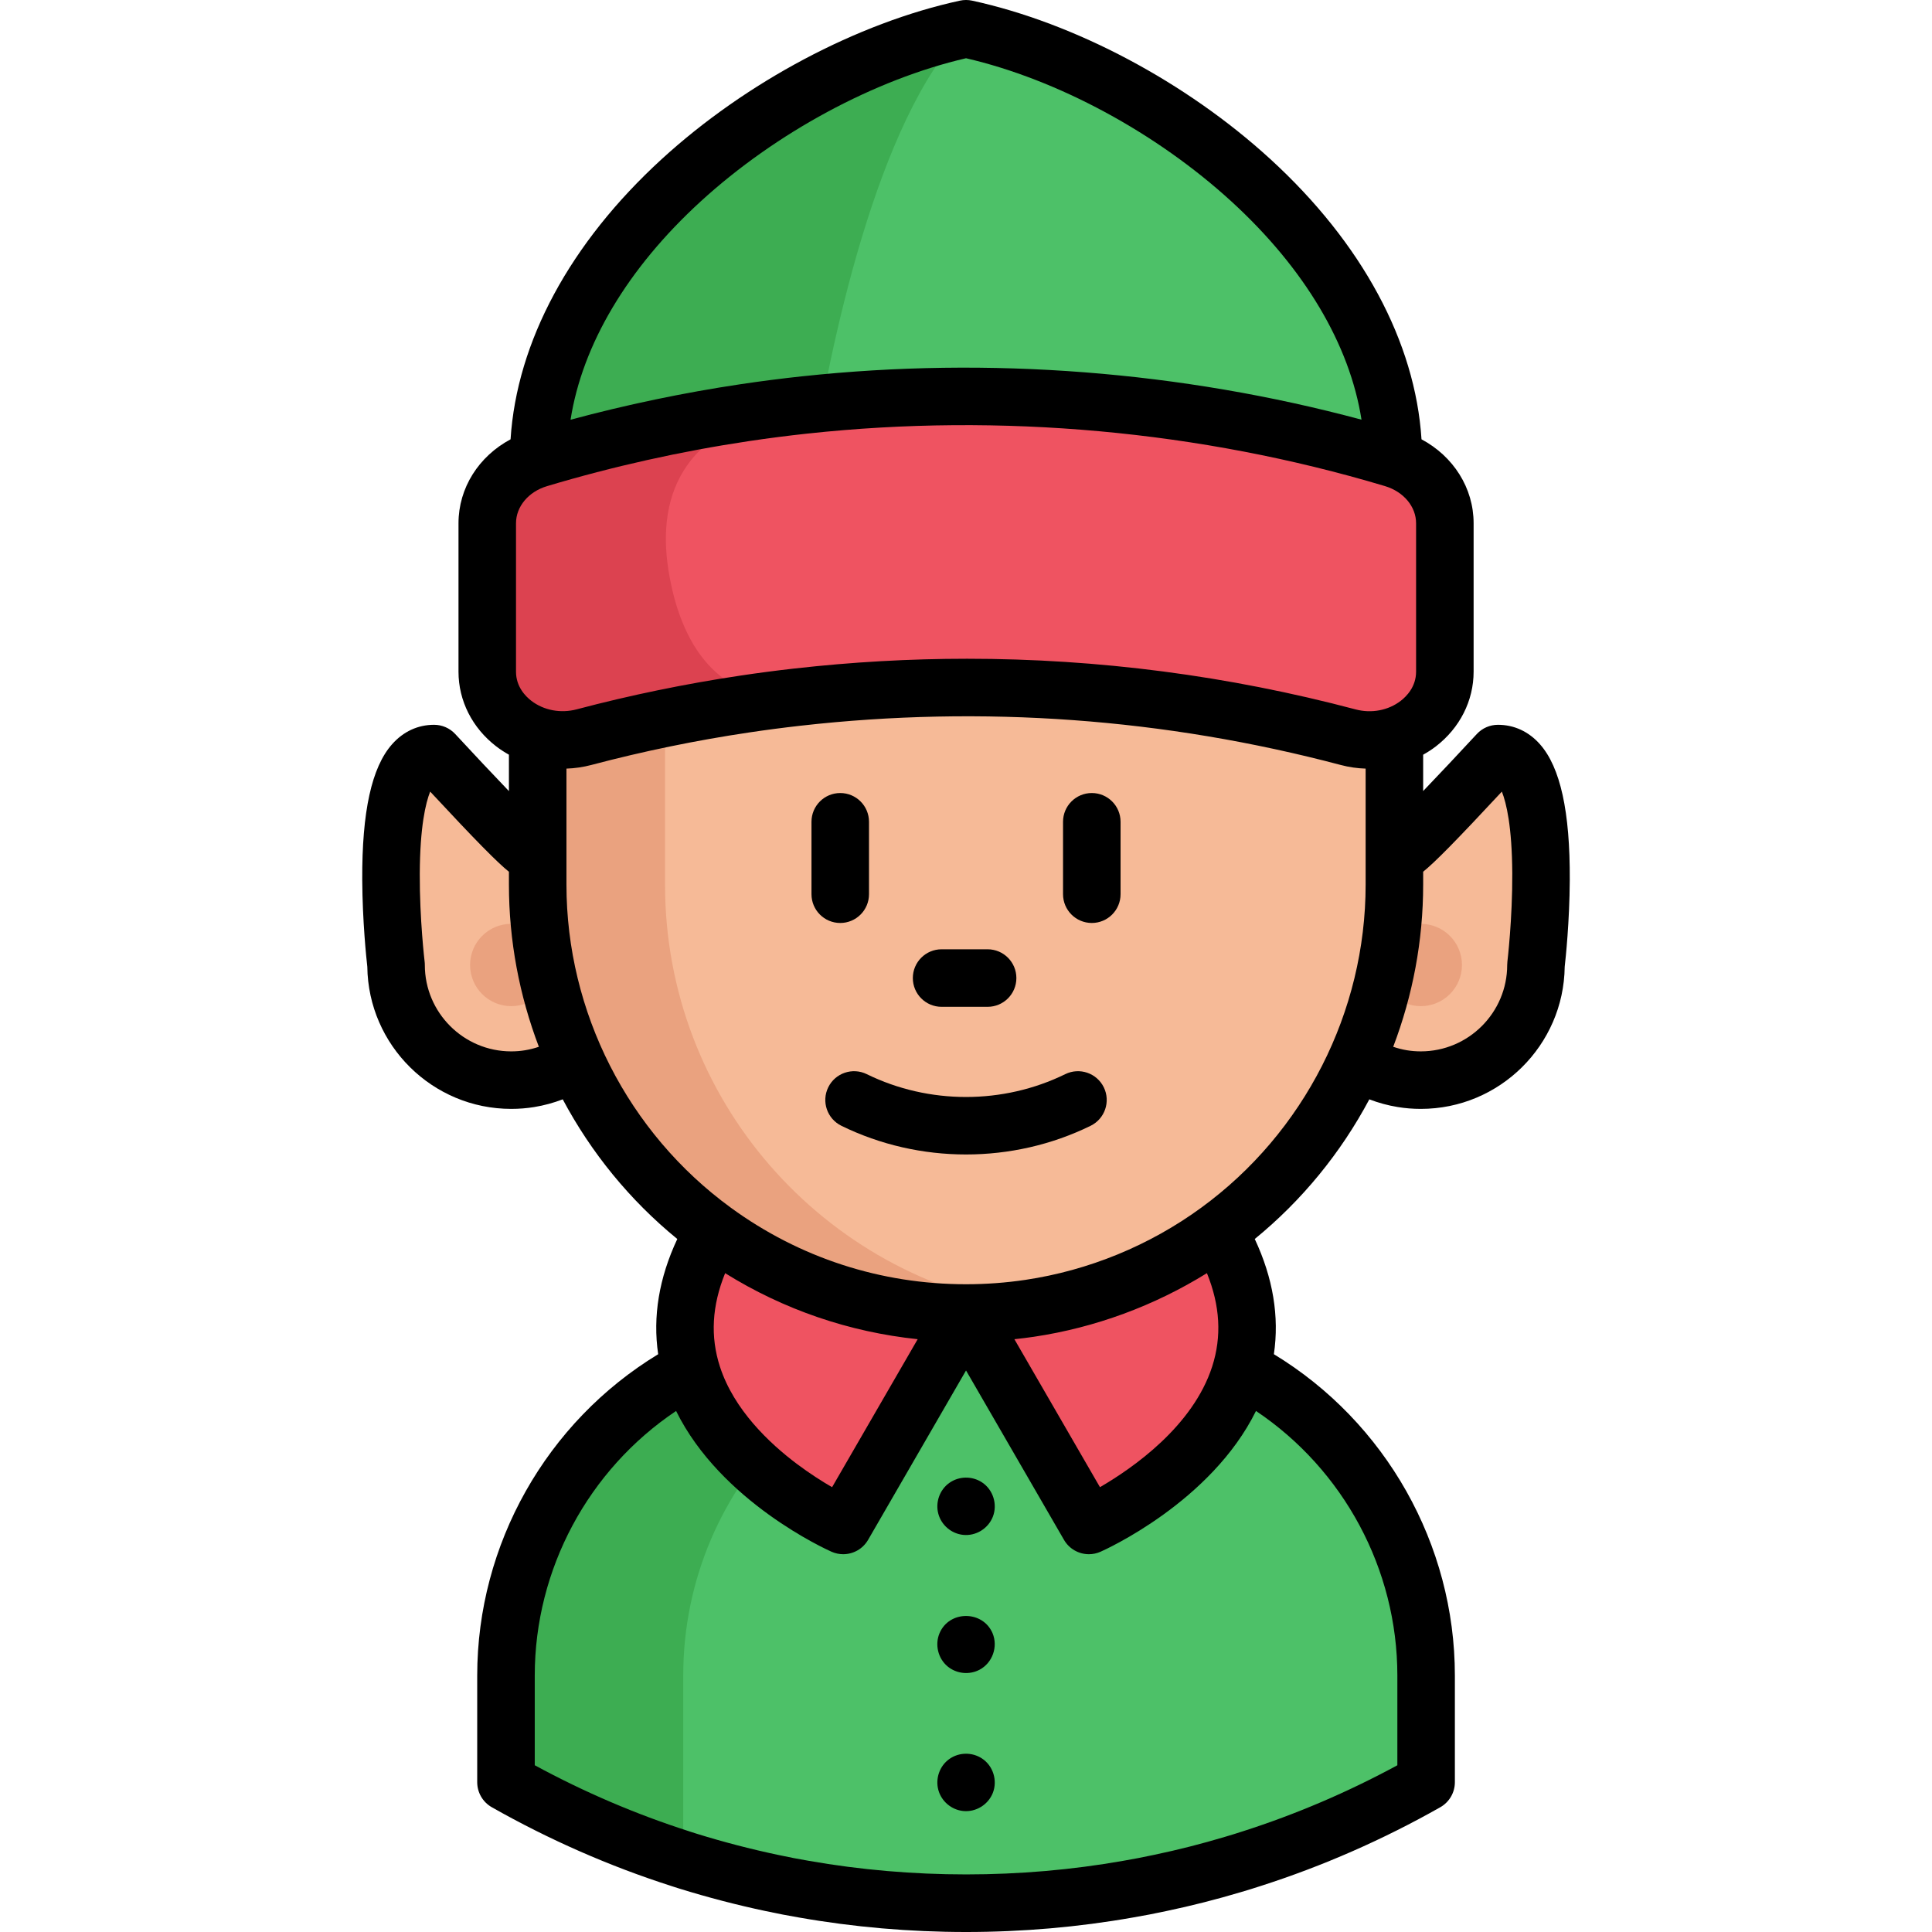 <svg height="511pt" viewBox="-95 0 511 511.999" width="511pt" xmlns="http://www.w3.org/2000/svg">
    <path d="m55.254 282.148c-3.152 1.828-6.656 3.098-10.387 3.707-1.582.262-3.219.395-4.887.395-16.848 0-30.516-13.656-30.516-30.516 0 0-6.77-56.035 10.078-56.035 0 0 23.742 25.66 25.324 25.914.711.109 1.414.25 2.102.422"
          fill="#f6ba97"/>
    <path d="m274.039 226.035c.688-.172 1.395-.312 2.102-.426 1.582-.25 25.324-25.91 25.324-25.91 16.848 0 10.078 56.031 10.078 56.031 0 16.859-13.668 30.516-30.516 30.516-1.668 0-3.305-.129-4.887-.395-3.727-.605-7.234-1.879-10.387-3.707"
          fill="#f6ba97"/>
    <g fill="#eaa27f">
        <path d="m50.891 255.734c0 6.023-4.883 10.906-10.906 10.906s-10.906-4.883-10.906-10.906 4.883-10.906 10.906-10.906 10.906 4.883 10.906 10.906zm0 0"/>
        <path d="m291.934 255.734c0 6.023-4.887 10.906-10.906 10.906-6.023 0-10.906-4.883-10.906-10.906s4.883-10.906 10.906-10.906c6.02 0 10.906 4.883 10.906 10.906zm0 0"/>
        <path d="m274.035 193.227v41.215c0 56.965-41.957 104.129-96.652 112.27-5.508.828-11.141 1.254-16.875 1.254-62.684 0-113.512-50.828-113.512-113.523v-41.215c0-11.09 1.598-21.816 4.566-31.949h217.906c2.98 10.133 4.566 20.859 4.566 31.949zm0 0"/>
    </g>
    <path d="m274.035 193.227v41.215c0 56.965-41.957 104.129-96.652 112.27-54.684-8.141-96.641-55.305-96.641-112.27v-41.215c0-11.102 1.586-21.816 4.566-31.949h184.16c2.98 10.133 4.566 20.859 4.566 31.949zm0 0"
          fill="#f6ba97"/>
    <path d="m282.434 444.035v28.273c-14.535 8.23-29.98 15.059-46.164 20.238-1.676.547-3.352 1.062-5.047 1.566-6.293 1.879-12.699 3.516-19.195 4.879-2.848.605-5.707 1.164-8.586 1.656-13.949 2.457-28.293 3.727-42.926 3.727-14.637 0-28.98-1.27-42.93-3.715-2.879-.496-5.738-1.051-8.586-1.656-7.547-1.598-14.953-3.535-22.223-5.797-.406-.133-.809-.254-1.211-.387-.273-.082-.539-.172-.809-.262-16.172-5.184-31.629-12.008-46.164-20.25v-28.273c0-34.113 18.566-63.891 46.164-79.758 7.059-4.07 14.707-7.223 22.785-9.293.484-.133.973-.242 1.457-.363 4.555-1.102 9.242-1.859 14.039-2.242 2.484-.203 4.988-.305 7.523-.305h59.891c7.078 0 13.969.789 20.586 2.305.332.078.664.148.988.23.484.113.969.234 1.445.363 8.082 2.082 15.738 5.234 22.797 9.305 27.586 15.879 46.164 45.656 46.164 79.758zm0 0"
          fill="#3dad52"/>
    <path d="m282.434 444.035v28.273c-31.293 17.758-66.852 28.887-104.75 31.473-4.461.312-8.957.504-13.473.566-1.234.02-2.465.027-3.695.027-1.254 0-2.508-.008-3.75-.027-4.695-.074-9.352-.273-13.977-.598-19.809-1.402-38.973-5.141-57.223-10.93v-48.789c0-25.695 10.535-48.93 27.535-65.605 16.594-16.301 39.352-26.352 64.441-26.352h12.91c.879 0 1.758.008 2.625.039h.121c.777.02 1.559.051 2.336.102.766.039 1.523.09 2.281.152.445.031.891.07 1.332.121.406.02.789.059 1.184.109.445.051.891.102 1.332.152.312.031.629.07.93.121.625.082 1.242.16 1.859.262.012-.012.02 0 .02 0 .758.121 1.516.242 2.262.375.758.141 1.508.281 2.266.434.746.152 1.484.312 2.23.484.746.172 1.496.352 2.242.555 39.668 10.215 68.961 46.215 68.961 89.055zm0 0"
          fill="#4dc168"/>
    <path d="m273.754 121.539h-226.496c0-55.715 62.941-103.012 113.25-113.918 50.309 10.906 113.246 58.203 113.246 113.918zm0 0"
          fill="#4dc168"/>
    <path d="m160.508 347.965-32.551 56.297s-63.418-28.02-34.25-78.039" fill="#ef5361"/>
    <path d="m160.508 347.965 32.555 56.297s63.418-28.02 34.25-78.039" fill="#ef5361"/>
    <path d="m160.508 7.621c-23.953 23.953-36.332 86.379-40.762 113.918h-72.484c-.004-55.715 62.938-103.012 113.246-113.918zm0 0"
          fill="#3dad52"/>
    <path d="m287.402 138.668v39.336c0 12.023-12.805 20.762-25.598 17.367-47.5-12.586-97.176-16.133-145.898-10.633-.031 0-.062.008-.094.008-4.66.531-9.297 1.133-13.934 1.828-14.34 2.137-28.555 5.062-42.59 8.777-12.824 3.402-25.66-5.293-25.66-17.336v-39.344c0-7.762 5.469-14.684 13.633-17.133 17.91-5.363 36.168-9.422 54.617-12.18 5.289-.789 10.594-1.473 15.914-2.043h.02c52.211-5.637 105.477-.902 155.926 14.215 8.176 2.445 13.664 9.379 13.664 17.137zm0 0"
          fill="#ef5361"/>
    <path d="m115.812 184.746c-4.66.531-9.297 1.133-13.934 1.828-14.34 2.137-28.555 5.062-42.59 8.777-12.824 3.402-25.66-5.293-25.66-17.336v-39.344c0-7.762 5.469-14.684 13.633-17.133 17.91-5.363 36.168-9.422 54.617-12.18 5.289-.789 10.594-1.473 15.914-2.043-31.902 4.793-39.289 23.5-36.18 43.555 3.113 20.055 13.406 35.68 34.199 33.875zm0 0"
          fill="#dc4250"/>
    <path d="m186.812 284.656c-16.473 8.074-36.145 8.074-52.621 0-3.781-1.852-8.348-.285-10.199 3.492-1.852 3.781-.289 8.348 3.492 10.199 10.34 5.066 21.676 7.598 33.02 7.598 11.336 0 22.68-2.531 33.02-7.598 3.777-1.852 5.344-6.418 3.492-10.199-1.855-3.781-6.418-5.344-10.203-3.492zm0 0"/>
    <path d="m154.031 266.816h12.199c4.207 0 7.621-3.414 7.621-7.621 0-4.211-3.414-7.625-7.621-7.625h-12.199c-4.211 0-7.621 3.414-7.621 7.625 0 4.207 3.41 7.621 7.621 7.621zm0 0"/>
    <path d="m193.84 210.16c-4.211 0-7.625 3.41-7.625 7.621v19.191c0 4.211 3.414 7.625 7.625 7.625 4.211 0 7.621-3.414 7.621-7.625v-19.191c0-4.211-3.414-7.621-7.621-7.621zm0 0"/>
    <path d="m134.793 236.973v-19.191c0-4.211-3.41-7.621-7.621-7.621s-7.621 3.41-7.621 7.621v19.191c0 4.211 3.41 7.625 7.621 7.625s7.621-3.414 7.621-7.625zm0 0"/>
    <path d="m312.605 197.234c-2.988-3.375-6.844-5.156-11.141-5.156-2.125 0-4.152.887-5.594 2.445-4.773 5.156-9.906 10.613-14.219 15.113v-9.629c1.16-.652 2.289-1.371 3.352-2.188 6.367-4.898 10.02-12.121 10.02-19.816v-39.332c0-9.363-5.375-17.746-13.809-22.25-1.656-25.812-15.734-52-40.07-74.266-22.285-20.395-51.828-36.086-79.02-41.984-1.062-.23-2.168-.23-3.23 0-27.191 5.898-56.734 21.59-79.02 41.984-24.336 22.27-38.418 48.453-40.07 74.27-8.426 4.5-13.797 12.883-13.797 22.246v39.344c0 7.684 3.645 14.895 10 19.785 1.066.82 2.195 1.547 3.363 2.203v9.648c-4.316-4.5-9.453-9.965-14.23-15.129-1.445-1.559-3.473-2.445-5.598-2.445-4.297 0-8.148 1.781-11.137 5.156-5.41 6.102-7.996 17.859-7.906 35.945.059 11.031 1.094 20.812 1.344 23.016.25 20.816 17.262 37.672 38.137 37.672 2.082 0 4.145-.164 6.113-.488 2.598-.426 5.113-1.113 7.539-2.043 7.504 14.098 17.773 26.738 30.359 37.012-4.848 10.344-6.535 20.566-5.066 30.535-29.637 17.992-47.957 50.398-47.957 85.156v28.262c0 2.746 1.477 5.281 3.863 6.633 15.168 8.594 31.18 15.621 47.496 20.852l.125.043c.285.098.57.191.859.277l1.203.383c7.586 2.352 15.293 4.359 22.887 5.965 3.16.676 6.078 1.238 8.867 1.711 14.488 2.547 29.375 3.836 44.25 3.836 14.883 0 29.773-1.293 44.203-3.84 2.852-.484 5.762-1.043 8.867-1.711 6.602-1.383 13.27-3.078 19.781-5.023 1.828-.535 3.551-1.07 5.23-1.621 16.414-5.258 32.426-12.281 47.594-20.871 2.387-1.355 3.863-3.887 3.863-6.633v-28.266c0-34.746-18.324-67.156-47.965-85.16 1.469-9.965-.219-20.188-5.066-30.531 12.586-10.273 22.855-22.914 30.359-37.008 2.418.93 4.93 1.617 7.508 2.035 1.988.332 4.051.496 6.137.496 20.871 0 37.883-16.855 38.133-37.672.25-2.203 1.289-11.984 1.344-23.016.09-18.086-2.496-29.844-7.902-35.945zm-222.441-143.832c19.941-18.246 46.117-32.355 70.344-37.969 24.23 5.613 50.406 19.723 70.348 37.969 19.383 17.738 31.34 37.93 34.457 57.816-47.727-12.832-98.699-16.812-148.148-11.5-.062.004-.121.012-.184.016-5.312.57-10.773 1.273-16.23 2.086-15.184 2.27-30.285 5.438-45.047 9.41 3.113-19.891 15.074-40.086 34.461-57.828zm-46.539 224.93c-1.168.195-2.395.293-3.645.293-12.625 0-22.895-10.27-22.895-22.891 0-.309-.016-.613-.055-.914-.012-.113-1.336-11.227-1.285-23.23.051-12.496 1.555-18.777 2.754-21.805 12.281 13.199 17.82 18.785 20.871 21.242v3.418c0 14.84 2.766 29.383 7.934 42.965-1.191.398-2.418.719-3.68.922zm231.188 165.707v23.773c-13.105 7.109-26.832 12.98-40.91 17.488-1.57.516-3.152 1.004-4.863 1.508-6.141 1.836-12.391 3.426-18.613 4.727-2.922.629-5.621 1.148-8.301 1.605-27.207 4.797-55.926 4.801-83.266 0-2.621-.441-5.324-.965-8.281-1.598-7.16-1.516-14.41-3.402-21.449-5.586l-1.211-.387c-.062-.02-.121-.039-.18-.055-.145-.043-.281-.09-.422-.137l-.238-.082c-14.035-4.496-27.762-10.371-40.863-17.484v-23.773c0-28.188 14.219-54.551 37.457-70.117 11.887 24.105 39.91 36.738 41.203 37.309 1 .441 2.047.652 3.078.652 2.645 0 5.199-1.383 6.602-3.809l25.953-44.883 25.957 44.883c1.402 2.426 3.953 3.809 6.602 3.809 1.035 0 2.078-.211 3.078-.652 1.293-.57 29.32-13.203 41.203-37.312 23.246 15.586 37.465 41.949 37.465 70.121zm-178.145-106.637c15.52 9.664 32.855 15.598 51.027 17.5l-22.684 39.219c-2.617-1.516-5.867-3.57-9.301-6.148-7.27-5.461-16.715-14.363-20.414-25.777-2.586-7.973-2.133-16.145 1.371-24.793zm76.656 17.5c1.738-.184 3.469-.391 5.188-.648 16.227-2.418 31.902-8.215 45.836-16.859 3.5 8.633 3.957 16.789 1.395 24.746-5.098 15.805-20.953 26.871-29.742 31.973zm93.082-120.461c0 33.727-16.293 65.738-43.59 85.629-13.695 10-29.793 16.605-46.555 19.105-5.18.773-10.48 1.164-15.754 1.164-22.582 0-44.129-7.008-62.316-20.277-27.285-19.883-43.574-51.891-43.574-85.621v-30.75c2.215-.074 4.438-.395 6.621-.973 13.676-3.621 27.73-6.516 41.77-8.605 4.426-.664 8.895-1.25 13.664-1.793.016 0 .031-.004.047-.004s.027-.004.043-.004c48.27-5.449 96.414-1.941 143.09 10.426 2.16.574 4.359.879 6.555.953zm-2.648-46.438c-33.738-8.941-68.207-13.426-102.949-13.426-15.215 0-30.48.859-45.758 2.586-.02 0-.035.004-.051.004s-.031.004-.047.004c-4.887.555-9.664 1.184-14.199 1.863-14.59 2.176-29.199 5.184-43.422 8.949-4.23 1.121-8.727.273-12.031-2.27-1.512-1.16-4.051-3.711-4.051-7.699v-39.344c0-4.41 3.297-8.359 8.199-9.828.016-.008.035-.012.051-.016s.027-.008.039-.012c17.371-5.199 35.359-9.211 53.461-11.918 5.195-.773 10.391-1.441 15.445-1.988.062-.004.125-.008.188-.016 51.137-5.516 103.961-.715 152.781 13.895.059.02.117.039.18.055 4.895 1.488 8.184 5.43 8.184 9.824v39.336c0 4.004-2.551 6.562-4.07 7.73-3.289 2.535-7.758 3.383-11.949 2.27zm40.219 66.816c-.035.301-.055.609-.055.914 0 12.621-10.27 22.891-22.895 22.891-1.25 0-2.477-.098-3.664-.293-1.25-.203-2.465-.52-3.648-.922 5.172-13.582 7.938-28.125 7.938-42.969v-3.426c3.055-2.461 8.594-8.051 20.855-21.23 1.199 3.016 2.691 9.262 2.758 21.672.059 12.008-1.277 23.25-1.289 23.363zm0 0"/>
    <path d="m164.746 392.844c-2.629-1.73-6.105-1.684-8.672.145-2.574 1.828-3.734 5.184-2.898 8.215.824 2.996 3.461 5.227 6.551 5.551 3.379.359 6.648-1.652 7.887-4.805 1.281-3.273.082-7.164-2.867-9.105zm0 0"/>
    <path d="m164.746 466.02c-2.629-1.73-6.105-1.684-8.672.141-2.574 1.828-3.734 5.188-2.898 8.219.824 2.996 3.461 5.227 6.551 5.551 3.379.355 6.648-1.652 7.887-4.805 1.281-3.277.082-7.164-2.867-9.105zm0 0"/>
    <path d="m167.551 432.848c-2.578-6.117-11.504-6.145-14.078 0-1.258 3.004-.383 6.645 2.113 8.738 2.367 1.988 5.785 2.352 8.516.902 3.418-1.816 4.926-6.07 3.449-9.641zm0 0"/>
</svg>